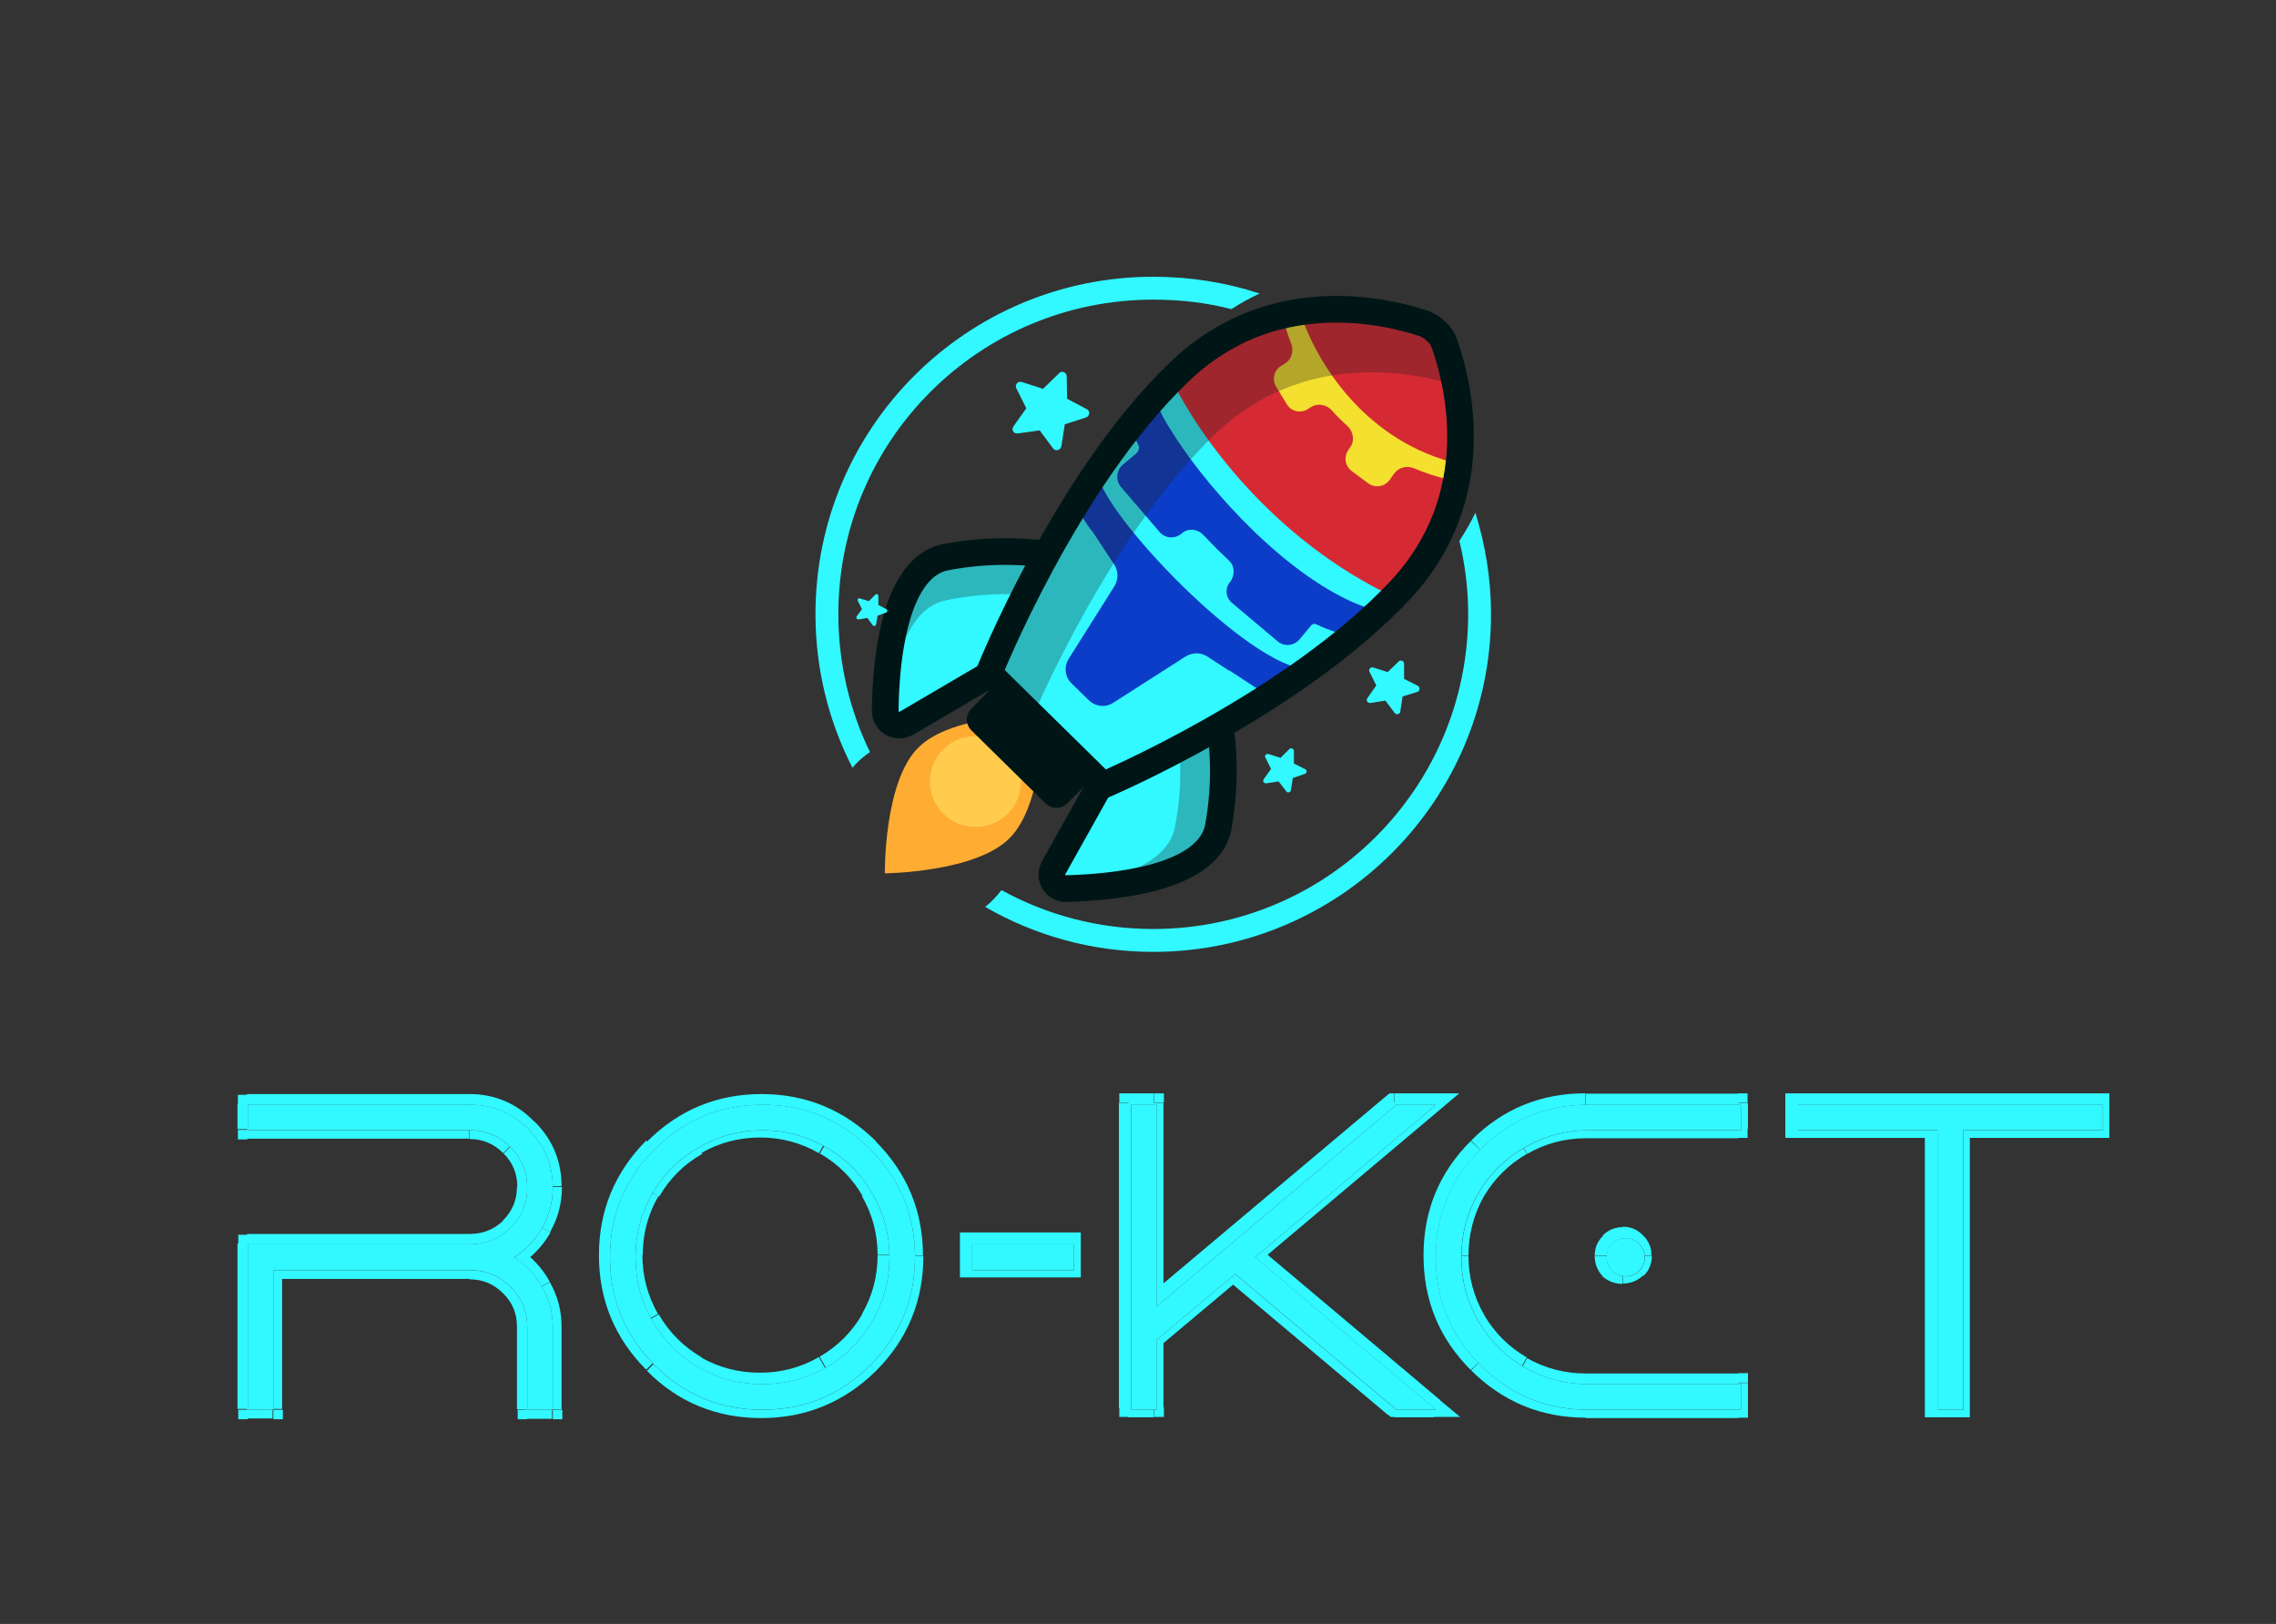 <svg version="1.2" xmlns="http://www.w3.org/2000/svg" viewBox="0 0 597 426" width="597" height="426"><rect x="0" y="0" width="597" height="426" fill="#333333" stroke="none"/><defs><clipPath clipPathUnits="userSpaceOnUse" id="cp1"><path d="m225.33 152.05l10.84 4.5-4.49 10.84-10.85-4.5z"/></clipPath><clipPath clipPathUnits="userSpaceOnUse" id="cp2"><path d="m62 286.82h493v86h-493zm76.6 9.4q-6.3-6.4-15.3-6.4h-58.3v6.7h58.3q6.2 0 10.6 4.4 4.4 4.4 4.4 10.6 0 6.2-4.4 10.6-4.4 4.3-10.6 4.3h-58.3v43.4h6.7v-36.6h51.6q6.2 0 10.6 4.4 4.4 4.3 4.4 10.5v21.7h6.7v-21.7q0-5.7-2.8-10.5-2.7-4.9-7.3-7.8 4.6-2.9 7.3-7.7 2.8-4.9 2.8-10.6 0-9-6.4-15.3zm21.4 33.6q0 16.6 11.7 28.3 11.7 11.7 28.3 11.7 16.6 0 28.3-11.7 11.7-11.7 11.7-28.3 0-16.6-11.7-28.3-11.7-11.7-28.3-11.7-16.6 0-28.3 11.7-11.7 11.7-11.7 28.3zm11.1 16.7q-4.4-7.7-4.4-16.7 0-9 4.4-16.7 4.5-7.7 12.2-12.1 7.7-4.5 16.7-4.5 9 0 16.7 4.5 7.7 4.4 12.1 12.1 4.5 7.7 4.5 16.7 0 9-4.5 16.7-4.4 7.7-12.1 12.2-7.7 4.4-16.7 4.4-9 0-16.7-4.4-7.7-4.5-12.2-12.2zm110.6-13.3v-6.8h-26.7v6.8zm21.68 9.5v-52.9h-6.7v80h6.7v-18.3l20.6-17.3 42.3 35.6h10.4l-47.5-40 47.5-40h-10.4zm84.96-41.2q-11.7 11.7-11.7 28.3 0 16.6 11.7 28.3 11.7 11.7 28.3 11.7h40v-6.7h-40q-9 0-16.7-4.4-7.7-4.5-12.2-12.2-4.4-7.7-4.4-16.7 0-9 4.4-16.7 4.5-7.7 12.2-12.1 7.7-4.5 16.7-4.5h40v-6.7h-40q-16.6 0-28.3 11.7zm38.1 33.3q2.1 0 3.5-1.4 1.5-1.5 1.5-3.6 0-2.1-1.5-3.5-1.4-1.5-3.5-1.5-2.1 0-3.6 1.5-1.4 1.4-1.4 3.5 0 2.1 1.4 3.6 1.5 1.4 3.6 1.4zm81.8-38.3v73.3h6.8v-73.3h36.6v-6.7h-80v6.7z"/></clipPath></defs><style>.a{fill:#32f8ff}.b{fill:#ffac33}.c{fill:#ffcc4d}.d{opacity:.3;fill:#202020}.e{fill:none;stroke:#001616;stroke-linecap:round;stroke-linejoin:round;stroke-width:7}.f{fill:#e8f4fa}.g{fill:#0c3dc8}.h{fill:#d52a33}.i{fill:#f3e02f}.j{fill:#001616}</style><path fill-rule="evenodd" class="a" d="m330.4 77c-8.8-2.9-18.2-4.4-27.9-4.4-48.9 0-88.6 39.6-88.6 88.5 0 14.5 3.5 28.2 9.7 40.3q0.4-0.5 0.8-0.9 1.7-1.8 3.8-3.2c-5.3-10.9-8.3-23.2-8.3-36.2 0-45.6 37-82.5 82.6-82.5 7.1 0 14 0.8 20.5 2.5q3.7-2.4 7.4-4.1zm52.4 64.9c1.5 6.2 2.3 12.6 2.3 19.2 0 45.6-37 82.6-82.6 82.6-14.4 0-28-3.7-39.8-10.2q-1 1.3-2.1 2.4-1 1.1-2.2 2c13 7.5 28 11.8 44.1 11.8 48.9 0 88.6-39.7 88.6-88.6 0-9.3-1.5-18.2-4.1-26.6q-1.8 3.7-4.2 7.4z"/><path class="b" d="m232.1 229.1c0 0-0.3-23.9 8.7-32.9 8.9-9.1 32.8-8.7 32.8-8.7 0 0 0.2 23.3-8.7 32.3-8.9 9.1-32.8 9.3-32.8 9.3z"/><path class="c" d="m256 216.9c6.6 0 11.9-5.4 11.8-12 0-6.6-5.4-11.9-12-11.8-6.6 0-11.9 5.4-11.9 12 0.1 6.6 5.5 11.9 12.1 11.8z"/><path class="a" d="m259.6 176.9l23.8-29.9c-11.8-2.8-24.1-3.1-36-0.7-13.2 3.4-15.1 28.4-15.2 40.2 0 0.6 0.1 1.3 0.5 1.9 0.3 0.5 0.8 1 1.3 1.3 0.6 0.4 1.2 0.5 1.9 0.5 0.7 0 1.3-0.2 1.9-0.5z"/><path class="d" d="m247.6 157.6c9.2-2 18.7-2.3 28-0.8l7.8-9.7c-11.8-2.9-24.1-3.2-36-0.8-13.2 3.4-15.1 28.3-15.2 40.2 0 0.7 0.2 1.4 0.6 2 1.2-12.5 4.4-28.3 14.8-30.9z"/><path class="e" d="m259.6 176.9l23.8-29.9c-11.8-2.8-24.1-3.1-36-0.7-13.2 3.4-15.1 28.4-15.2 40.2 0 0.6 0.1 1.3 0.5 1.9 0.3 0.5 0.8 1 1.3 1.3 0.6 0.4 1.2 0.5 1.9 0.5 0.7 0 1.3-0.2 1.9-0.5z"/><path class="a" d="m288.7 205.6l29.5-24.3c3.1 11.8 3.5 24.1 1.3 36-3 13.3-27.8 15.5-39.8 15.8-0.6 0.1-1.3-0.1-1.8-0.4-0.6-0.3-1.1-0.8-1.4-1.3-0.4-0.6-0.6-1.3-0.6-1.9 0-0.7 0.2-1.3 0.5-1.9z"/><path class="d" d="m308.1 217.4c1.9-9.3 2-18.8 0.3-28.2l9.6-7.9c3.1 11.8 3.6 24.1 1.3 36-2.9 13.3-27.7 15.5-39.7 15.8-0.7 0-1.5-0.2-2.1-0.5 12.5-1.2 28.2-4.9 30.6-15.2z"/><path class="e" d="m288.7 205.6l29.5-24.3c3.1 11.8 3.5 24.1 1.3 36-3 13.3-27.8 15.5-39.8 15.8-0.6 0.1-1.3-0.1-1.8-0.4-0.6-0.3-1.1-0.8-1.4-1.3-0.4-0.6-0.6-1.3-0.6-1.9 0-0.7 0.2-1.3 0.5-1.9z"/><path class="f" d="m367.8 154.8c23-24.4 15.4-54.1 11.7-64.6-0.4-1.2-1.1-2.3-2-3.2-1-0.9-2.1-1.6-3.3-2.1-10.6-3.5-40.6-10.5-64.8 12.8-29.8 28.5-50 78.9-50 78.9l30.1 29.4c0 0 50-21.2 78.3-51.2z"/><path class="g" d="m367.8 154.8c23-24.4 15.4-54.1 11.7-64.6-0.4-1.2-1.1-2.3-2-3.2-1-0.9-2.1-1.6-3.3-2.1-10.6-3.5-40.6-10.5-64.8 12.8-29.8 28.5-50 78.9-50 78.9l30.1 29.4c0 0 50-21.2 78.3-51.2z"/><path class="h" d="m364.4 156.3c-33-14.5-51.7-43.5-56.9-56.1l6.6-6.7 58.8 54.2c-3.8 5.2-8.7 8.3-8.5 8.6z"/><path fill-rule="evenodd" class="h" d="m378.7 90.8c3.6 10.5 11.1 40.2-11.7 64.6q-0.9 0.9-1.8 1.9l-58.1-57.2q0.9-0.9 1.8-1.8c24-23.3 53.9-16.3 64.4-12.8 1.2 0.5 2.4 1.1 3.3 2.1 0.9 0.9 1.6 2 2.1 3.2z"/><path fill-rule="evenodd" class="a" d="m287.9 124.2c5.8-8.6 12.3-17.1 19.5-24.4 7.4 15 26.7 42 58.6 57-6.9 6.9-14.8 13.2-22.8 18.9l-0.1-0.1c-15.5-0.4-53.9-40.8-55.2-51.4z"/><path fill-rule="evenodd" class="i" d="m382.3 124.2c0.5-1.3-0.3-2.6-1.6-3-23.9-6.6-35.8-27.3-39.6-39-0.3-1.3-1.7-2.1-2.9-1.7-1.2 0.3-2 1.5-1.7 2.7q0.9 3.7 2.2 7c0.7 1.9 0.1 4.1-1.7 5.2l-0.8 0.5c-2 1.1-2.6 3.5-1.5 5.5l2.8 4.6c1.1 1.9 3.5 2.5 5.4 1.4l1.1-0.7c1.8-1 4-0.5 5.3 0.9q2 2.3 4.2 4.2c1.5 1.5 1.9 3.9 0.6 5.6l-0.4 0.6c-1.3 1.8-0.9 4.3 0.9 5.6l4.3 3.2c1.8 1.3 4.3 0.9 5.6-0.9l1.2-1.7c1.2-1.6 3.3-2.1 5.1-1.4 3.3 1.4 6.4 2.4 9 2.9 1.1 0.3 2.2-0.4 2.5-1.5z"/><path fill-rule="evenodd" class="g" d="m360.4 159.8c-2.2-0.3-5.3-1.7-6.6-2.3-19.5-9.2-38.9-31.7-47.2-45.5q-0.2-0.3-0.5-0.8-0.3-0.6-0.6-1.1-0.1-0.2-0.2-0.3c-0.7-1.3-1.4-2.8-1.8-4.1l-1.1 2c-1.7-0.5-3.6-0.2-4.8 1.1-1 1-1.3 2.6-0.8 3.9q0.8 2 1.8 4.1c0.4 0.7 0 1.7-0.6 2.2l-3.6 3c-1.6 1.5-1.8 4-0.4 5.7l10.2 11.9c1.5 1.7 4 1.8 5.7 0.4l0.1-0.1c1.6-1.4 4.1-1.2 5.6 0.4q3.3 3.5 6.7 6.7c1.6 1.4 1.7 3.9 0.4 5.6-1.5 1.7-1.2 4.2 0.5 5.6l12 10.1c1.7 1.4 4.3 1.1 5.7-0.6l2.9-3.5c0.4-0.5 1-0.7 1.5-0.4 4 1.9 7.6 2.9 10.4 2.8 0.7 0 1.4-0.4 1.9-0.9 1.3-1.2 1.5-3 1-4.5z"/><path class="a" d="m292.2 148l-5.6-8.5c-2.1-3.1-6.6-3.1-8.5 0.2-5.9 10.3-12.9 25.1-17 34.3-0.9 2.1-0.4 4.4 1.2 6l24.2 23.9c1.7 1.7 4.3 2 6.4 0.8l31.9-17.9c3.5-2 3.7-6.9 0.3-9.1l-8.3-5.4c-1.7-1.2-4-1.2-5.8-0.1l-18.9 12.1c-2.1 1.4-4.8 1.1-6.6-0.7l-4.4-4.3c-1.8-1.7-2.1-4.5-0.7-6.6l11.9-18.9c1.1-1.8 1.1-4-0.1-5.8z"/><path fill-rule="evenodd" class="a" d="m316.1 193.2l17.7-9.9-11.3-7.4z"/><path fill-rule="evenodd" class="a" d="m289.2 143.6l-6.3-9.4c-2.9 4.2-6.4 10.7-9.9 17.6z"/><path class="d" d="m318.5 114.1c23.3-22.5 52.1-16.5 63.5-13q-1-5.5-2.9-10.9c-0.4-1.2-1.2-2.3-2.1-3.3-1-0.9-2.2-1.6-3.4-2-10.5-3.5-40.4-10.5-64.4 12.8-29.7 28.5-49.8 78.9-49.8 78.9l11.5 11.3c6-13.6 23.7-50.7 47.6-73.8z"/><path class="e" d="m367.3 154.8c22.8-24.4 15.3-54.1 11.6-64.6-0.4-1.2-1.1-2.3-2.1-3.2-0.9-0.9-2-1.6-3.2-2.1-10.5-3.5-40.4-10.5-64.4 12.8-29.7 28.5-49.8 78.9-49.8 78.9l29.9 29.4c0 0 49.8-21.1 78-51.2z"/><path class="j" d="m259 181.6c1.5-1.6 4.1-1.6 5.7 0l19.5 19.2c1.6 1.5 1.6 4.1 0 5.7l-4.2 4.2c-1.5 1.6-4.1 1.6-5.7 0.1l-19.5-19.2c-1.6-1.6-1.6-4.1 0-5.7z"/><path class="a" d="m272.7 112.9l3.5 4.7c0.6 0.9 2 0.5 2.2-0.5l0.9-5.8 5.6-1.8c1-0.4 1.1-1.8 0.1-2.2l-5.1-2.7-0.1-5.9c0-1-1.3-1.6-2-0.8l-4.2 4.1-5.6-1.8c-1-0.3-1.9 0.7-1.4 1.7l2.6 5.2-3.4 4.8c-0.6 0.8 0.1 2 1.2 1.8z"/><g clip-path="url(#cp1)"><path class="a" d="m227.5 162.1l1.4 1.9c0.3 0.4 0.8 0.2 0.9-0.2l0.4-2.3 2.2-0.8c0.4-0.1 0.5-0.7 0.1-0.9l-2.1-1.1v-2.3c0-0.5-0.5-0.7-0.8-0.4l-1.7 1.7-2.3-0.7c-0.4-0.2-0.8 0.2-0.6 0.6l1.1 2.2-1.4 1.9c-0.2 0.3 0 0.8 0.5 0.8z"/></g><path class="a" d="m363.4 183.8l2.4 3.2c0.4 0.6 1.4 0.4 1.5-0.3l0.6-4 3.9-1.2c0.7-0.3 0.7-1.2 0.1-1.6l-3.6-1.8v-4c0-0.7-0.9-1.1-1.4-0.6l-2.9 2.8-3.8-1.2c-0.7-0.2-1.3 0.5-1 1.1l1.8 3.6-2.3 3.3c-0.5 0.6 0 1.4 0.8 1.3z"/><path class="a" d="m335.4 205l2 2.6c0.3 0.5 1.1 0.3 1.2-0.3l0.5-3.2 3.2-1.1c0.5-0.2 0.6-0.9 0.1-1.2l-3-1.5v-3.3c0-0.6-0.7-0.9-1.2-0.5l-2.3 2.3-3.2-1c-0.5-0.2-1.1 0.4-0.8 0.9l1.5 3-1.9 2.7c-0.4 0.5 0 1.1 0.6 1.1z"/><path class="a" d="m145 311.5q0 5.7-2.8 10.6-2.7 4.8-7.3 7.7 4.6 2.9 7.3 7.8 2.8 4.8 2.8 10.5v21.7h-6.7v-21.7q0-6.2-4.4-10.5-4.4-4.4-10.6-4.4h-51.6v36.6h-6.7v-43.4h58.3q6.2 0 10.6-4.3 4.4-4.4 4.4-10.6 0-6.2-4.4-10.6-4.4-4.4-10.6-4.4h-58.3v-6.7h58.3q9 0 15.3 6.4 6.4 6.3 6.4 15.3zm26.7-10q11.7-11.7 28.3-11.7 16.6 0 28.3 11.7 11.7 11.7 11.7 28.3 0 16.6-11.7 28.3-11.7 11.7-28.3 11.7-16.6 0-28.3-11.7-11.7-11.7-11.7-28.3 0-16.6 11.7-28.3zm11.6 57.2q7.7 4.4 16.7 4.4 9 0 16.7-4.4 7.7-4.5 12.1-12.2 4.5-7.7 4.5-16.7 0-9-4.5-16.7-4.4-7.7-12.1-12.1-7.7-4.5-16.7-4.5-9 0-16.7 4.5-7.7 4.4-12.2 12.1-4.4 7.7-4.4 16.7 0 9 4.4 16.7 4.5 7.7 12.2 12.2zm71.7-25.5v-6.8h26.7v6.8zm111.3-43.4h10.4l-47.5 40 47.5 40h-10.4l-42.3-35.6-20.6 17.3v18.3h-6.7v-12.7-8.8-58.5h6.7v52.9zm50.3 0h40v6.7h-40q-9 0-16.7 4.5-7.7 4.4-12.2 12.1-4.4 7.7-4.4 16.7 0 9 4.4 16.7 4.5 7.7 12.2 12.2 7.7 4.4 16.7 4.4h40v6.7h-40q-16.6 0-28.3-11.7-11.7-11.7-11.7-28.3 0-16.6 11.7-28.3 11.7-11.7 28.3-11.7zm6.2 43.6q-1.4-1.5-1.4-3.6 0-2.1 1.4-3.5 1.5-1.5 3.6-1.5 2.1 0 3.5 1.5 1.5 1.4 1.5 3.5 0 2.1-1.5 3.6-1.4 1.4-3.5 1.4-2.1 0-3.6-1.4zm48.8-36.9v-6.7h80v6.7h-36.6v73.3h-6.8v-73.3z"/><g clip-path="url(#cp2)"><path class="a" d="m142.2 322.1l-2.2-1.2zm-7.3 7.7l-1.3-2.1-3.4 2.1 3.4 2.1zm7.3 7.8l-2.2 1.2v0.1zm2.8 32.2v2.5h2.5v-2.5zm-6.7 0h-2.5v2.5h2.5zm-4.4-32.2l-1.7 1.7v0.1zm-62.2-4.4v-2.5h-2.5v2.5zm0 36.6v2.5h2.5v-2.5zm-6.7 0h-2.5v2.5h2.5zm0-43.4v-2.5h-2.5v2.5zm75-5.6q-2.4 4.3-6.5 6.8l2.7 4.3q5.2-3.3 8.2-8.6zm0.7-9.4c0-4.8-1.7-9-5.1-12.4l-3.5 3.6c2.4 2.4 3.6 5.3 3.6 8.8zm-75.8-15h-2.5v2.5h2.5zm0-6.7v-2.5h-2.5v2.5zm73.6 6.4l-1.7 1.8zm3.9 15.3q0 5-2.5 9.3l4.4 2.5q3.1-5.5 3.1-11.8zm-8.6 10.6l1.7 1.8h0.1zm-0.4 9.8q4.1 2.5 6.5 6.9l4.3-2.5q-3-5.4-8.1-8.7zm6.5 7q2.4 4.2 2.4 9.2h5q0-6.3-3.1-11.7zm2.4 9.2v21.7h5v-21.7zm2.5 19.2h-6.7v5h6.7zm-4.2 2.5v-21.7h-5v21.7zm0-21.7c0-4.8-1.7-8.9-5.1-12.3l-3.5 3.6c2.4 2.4 3.6 5.2 3.6 8.7zm-5.1-12.3c-3.4-3.4-7.6-5.1-12.4-5.1v5c3.5 0 6.4 1.2 8.9 3.7zm-12.4-5.2h-51.6v5h51.6zm-54.1 2.5v36.6h5v-36.6zm2.5 34.1h-6.7v5h6.7zm-4.2 2.5v-43.4h-5v43.4zm-2.5-40.9h58.3v-5h-58.3zm58.3 0c4.8 0 8.9-1.6 12.3-5l-3.4-3.5c-2.5 2.4-5.4 3.5-8.9 3.5zm12.4-5c3.4-3.4 5.1-7.6 5.1-12.4h-5c0 3.5-1.2 6.4-3.7 8.9zm0-24.8c-3.4-3.4-7.5-5.1-12.3-5.1v5c3.4 0 6.3 1.2 8.8 3.7zm-1.8 1.7l-1.7 1.8zm-10.6-6.9h-58.3v5h58.3zm-55.8 2.5v-6.7h-5v6.7zm-2.5-4.2h58.3v-5h-58.3zm58.3 0c5.3 0 9.8 1.9 13.5 5.7l3.5-3.5c-4.6-4.8-10.4-7.2-17-7.2zm13.5 5.7c3.8 3.7 5.7 8.2 5.7 13.5h5c0-6.7-2.4-12.4-7.2-17.1zm36.6 5.3c7.4-7.3 16.2-11 26.6-11v-5c-11.8 0-21.8 4.2-30.1 12.5zm26.5-11c10.4 0 19.2 3.7 26.6 11l3.5-3.6c-8.3-8.2-18.3-12.4-30.1-12.4zm37.5 37.5c0 10.4-3.6 19.2-10.9 26.5l3.5 3.6c8.3-8.3 12.4-18.4 12.4-30.1zm-37.5 37.5c-10.4 0-19.2-3.6-26.5-11l-3.5 3.6c8.2 8.3 18.3 12.4 30 12.4zm-16.7-8.6l-1.2 2.2zm43.2-2.4c-7.3 7.3-16.1 11-26.5 11v5c11.7 0 21.8-4.2 30.1-12.4zm2.2-9.9l-2.1-1.2zm-2.3-43.3c7.3 7.4 11 16.2 11 26.6h5c0-11.7-4.2-21.8-12.5-30.1zm-9.8-2.3l-1.3 2.2h0.1zm-33.4 0l1.2 2.2zm-20.8 28.8c0-10.4 3.7-19.2 11-26.6l-3.6-3.5c-8.2 8.3-12.4 18.3-12.4 30.1zm11 26.5c-7.3-7.3-11-16.1-11-26.5h-5c0 11.7 4.2 21.8 12.4 30zm8.6-57.5q-8.2 4.8-13.1 13l4.3 2.6q4.2-7.2 11.3-11.2zm48.9 13q-4.7-8.3-13-13l-2.5 4.3q7.1 4.1 11.2 11.2zm-2.2 1.2l-2.2 1.3h0.1zm-10.9 47.8q8.3-4.9 13-13.2l-4.3-2.4q-4.1 7.1-11.2 11.2zm-1.3-2.1l1.3 2.1zm-47.8-10.9q4.9 8.3 13.1 13.1l2.6-4.3q-7.2-4.2-11.3-11.3zm2.1-1.3l-2.2 1.3h0.1zm0-33.4l-2.2-1.3zm10.9 47.8q8.3 4.7 18 4.7v-5q-8.4 0-15.5-4zm18 4.7q9.6 0 17.9-4.7l-2.5-4.4q-7.1 4.1-15.4 4.1zm28.3-7.5l1.7 1.8zm2.7-10.4q4.8-8.3 4.8-17.9h-5q0 8.3-4.1 15.4zm4.8-18q0-9.6-4.8-17.9l-4.3 2.5q4.1 7.1 4.1 15.4zm-7.5-28.3l1.8-1.7zm-10.4-2.7q-8.2-4.8-17.9-4.8v5q8.3 0 15.4 4.1zm-17.9-4.8q-9.7 0-18 4.8l2.5 4.3q7.1-4.1 15.5-4.1zm-28.3 7.5l-1.8-1.8zm-2.8 10.4q-4.7 8.3-4.7 17.9h5q0-8.3 4.1-15.4zm-4.8 17.9q0 9.7 4.8 17.9l4.3-2.4q-4.1-7.2-4.1-15.5zm7.5 28.3l-1.7 1.8zm83.3-24.9h-2.5v2.5h2.5zm0-6.8v-2.5h-2.5v2.5zm26.7 0h2.5v-2.5h-2.5zm0 6.8v2.5h2.5v-2.5zm-24.2 0v-6.8h-5v6.8zm-2.5-4.3h26.7v-5h-26.7zm24.2-2.5v6.8h5v-6.8zm2.5 4.3h-26.7v5h26.7zm84.6-40.9v-2.5h-1l-0.7 0.6zm10.4 0l1.7 1.9 5.2-4.4h-6.9zm-71.6 54.8l62.9-52.9-3.3-3.9-62.9 52.9zm71.7 25.2v2.5h6.9l-5.3-4.4zm-10.4 0l-1.6 1.9 0.7 0.6h0.9zm-42.3-35.6l1.6-1.9-1.6-1.3-1.6 1.3zm-20.6 17.3l-1.6-1.9-0.9 0.7v1.2zm0 18.3v2.5h2.5v-2.5zm-6.7 0h-2.5v2.5h2.5zm0-80v-2.5h-2.5v2.5zm6.7 0h2.5v-2.5h-2.5zm0 52.9h-2.5v5.4l4.1-3.5zm62.9-50.4h10.4v-5h-10.4zm8.8-4.4l-47.5 40 3.2 3.8 47.5-40zm-47.5 43.9l47.5 40 3.3-3.9-47.5-40zm49.1 35.6h-10.4v5h10.4zm-8.8 0.6l-42.3-35.6-3.2 3.8 42.3 35.6zm-45.6-35.6l-20.6 17.3 3.3 3.9 20.6-17.3zm-21.5 19.2v18.3h5v-18.3zm2.5 15.8h-6.7v5h6.7zm-4.2 2.5v-12.7h-5v12.7zm0-12.7v-8.8h-5v8.8zm0-8.8v-58.5h-5v58.5zm-2.5-56h6.7v-5h-6.7zm4.2-2.5v52.9h5v-52.9zm28.3 40l-1.6-1.9-2.3 1.9 2.3 1.9zm127.4-40h2.5v-2.5h-2.5zm0 6.7v2.5h2.5v-2.5zm-66.5 6.8c7.3-7.4 16.1-11 26.5-11v-5c-11.7 0-21.8 4.1-30 12.4zm-11 26.5c0-10.4 3.6-19.2 11-26.5l-3.6-3.5c-8.3 8.3-12.4 18.3-12.4 30zm11 26.6c-7.4-7.3-11-16.1-11-26.6h-5c0 11.8 4.1 21.8 12.4 30.1zm26.6 11c-10.5 0-19.3-3.7-26.6-11l-3.5 3.6c8.3 8.2 18.3 12.4 30.1 12.4zm40-4.2h2.5v-2.5h-2.5zm0 6.7v2.5h2.5v-2.5zm-71.1-22.1q4.8 8.3 13.1 13.1l2.5-4.3q-7.1-4.1-11.3-11.3zm13.1-48.9q-8.3 4.7-13.1 13l4.3 2.5q4.2-7.1 11.3-11.2zm24.2 34.6l-1.9 1.7 0.1 0.1zm1.1-3.6c0-0.8 0.3-1.3 0.7-1.7l-3.5-3.5c-1.5 1.4-2.2 3.2-2.2 5.2zm6-3.5l-1.8 1.7 0.1 0.1v0.1zm-1 3.5c0 0.7-0.2 1.3-0.7 1.8l3.5 3.5c1.5-1.4 2.2-3.3 2.2-5.3zm-12.3-37.5h40v-5h-40zm37.5-2.5v6.7h5v-6.7zm2.5 4.2h-40v5h40zm-40 0q-9.6 0-17.9 4.8l2.5 4.3q7.1-4.1 15.4-4.1zm-28.3 7.5l-1.7-1.8zm-2.8 10.4q-4.7 8.2-4.7 17.9h5q0-8.4 4-15.5zm-4.7 18q0 9.6 4.7 17.9l4.4-2.5q-4.1-7.1-4.1-15.4zm7.5 28.3l-1.8 1.7zm10.4 2.8q8.3 4.7 17.9 4.7v-5q-8.3 0-15.4-4zm17.9 4.7h40v-5h-40zm37.5-2.5v6.7h5v-6.7zm2.5 4.2h-40v5h40zm-56.7-8.6l-1.2 2.2zm-12.2-12.2l-2.2 1.2zm0-33.4l-2.1-1.2zm12.2-12.1l1.2 2.2zm24.7 30.6c-0.4-0.5-0.7-1.1-0.7-1.8h-5c0 2 0.7 3.8 2.1 5.3zm-0.1-3.7c0.6-0.5 1.1-0.7 1.9-0.7v-5c-2.1 0-3.9 0.7-5.4 2.2zm-1.8-1.8l1.8 1.8zm3.6 1c0.7 0 1.2 0.2 1.7 0.7l3.6-3.4c-1.4-1.5-3.2-2.3-5.3-2.3zm1.8 0.8c0.5 0.5 0.7 1 0.7 1.7h5c0-2.1-0.8-3.9-2.3-5.3zm-0.1 3.5c-0.4 0.4-0.9 0.6-1.7 0.6v5c2 0 3.8-0.7 5.3-2.1zm1.7 1.8l1.8 1.7zm-3.5-1.1c-0.8 0-1.4-0.2-1.9-0.7l-3.4 3.7c1.5 1.3 3.3 2 5.3 2zm45.2-35.8h-2.5v2.5h2.5zm0-6.7v-2.5h-2.5v2.5zm80 0h2.5v-2.5h-2.5zm0 6.7v2.5h2.5v-2.5zm-36.6 0v-2.5h-2.5v2.5zm0 73.3v2.5h2.5v-2.5zm-6.8 0h-2.5v2.5h2.5zm0-73.3h2.5v-2.5h-2.5zm-34.1 0v-6.7h-5v6.7zm-2.5-4.2h80v-5h-80zm77.5-2.5v6.7h5v-6.7zm2.5 4.2h-36.6v5h36.6zm-39.1 2.5v73.3h5v-73.3zm2.5 70.8h-6.8v5h6.8zm-4.3 2.5v-73.3h-5v73.3zm-2.5-75.8h-36.6v5h36.6z"/></g></svg>
